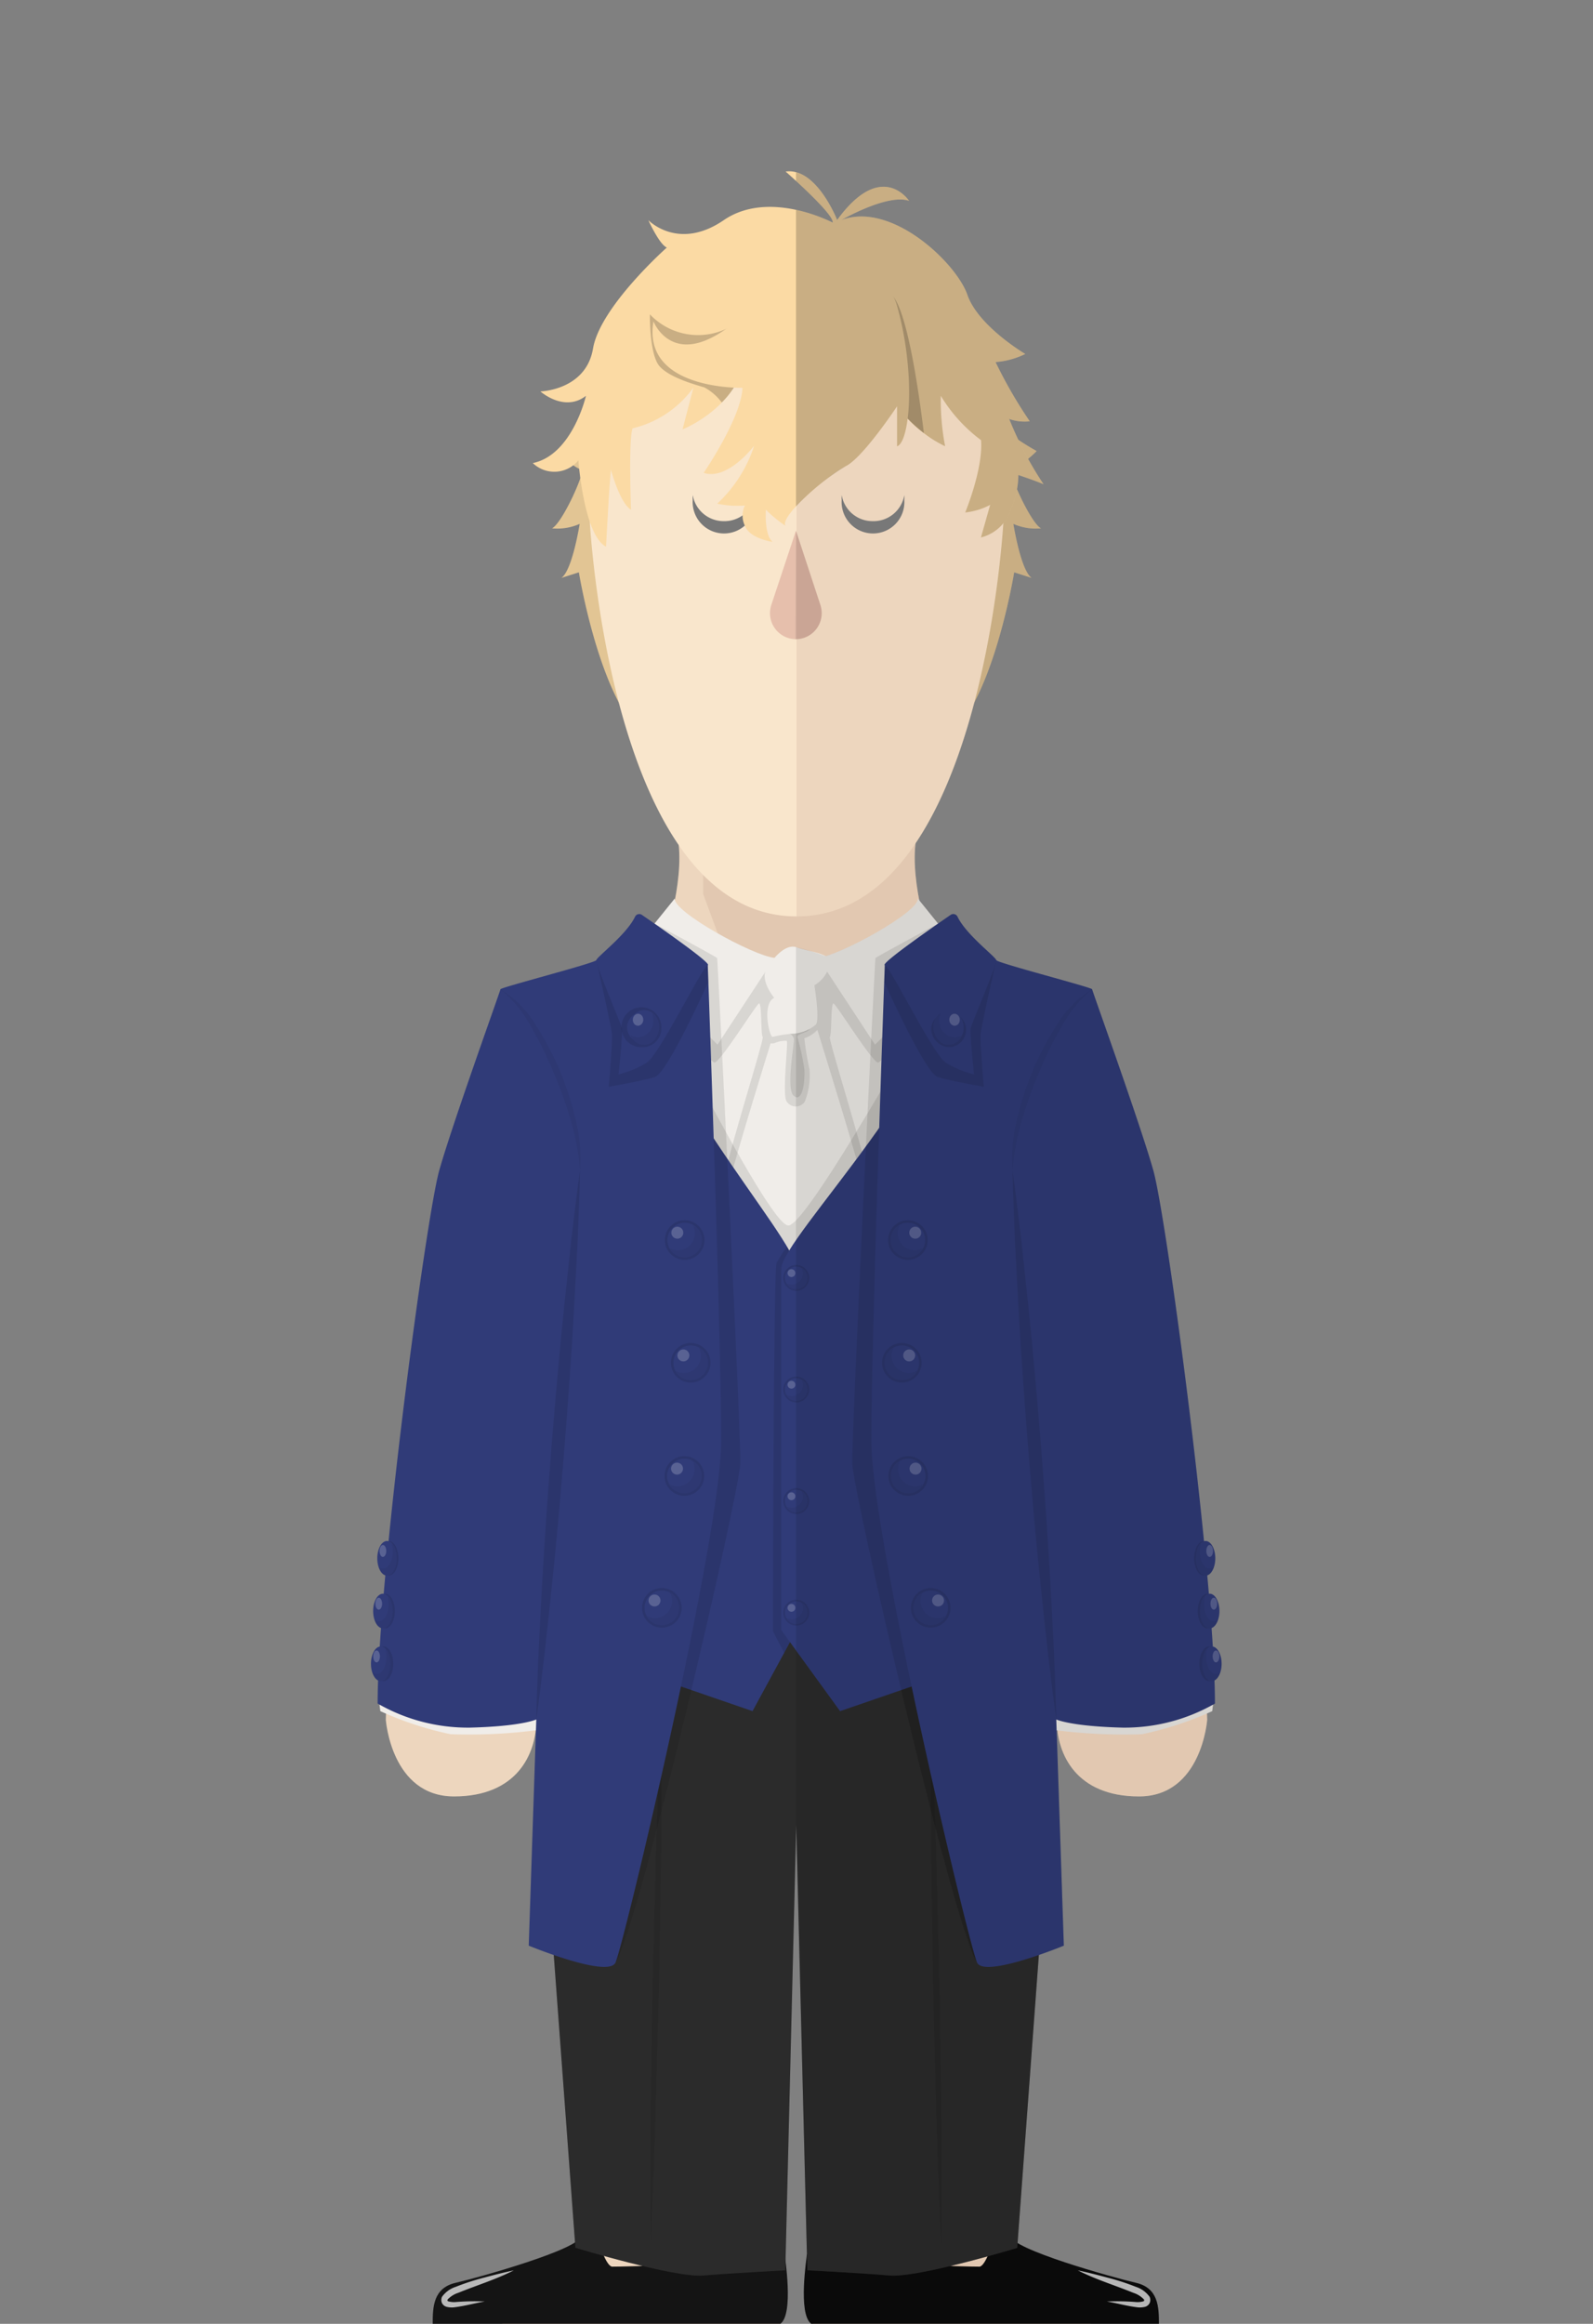 <svg xmlns="http://www.w3.org/2000/svg" viewBox="0 0 122.34 178.36"><rect x="0" y="0" width="122.34" height="178.36" fill="#808080" stroke="none"/><path d="M76.398,32.396a20.045,20.045,0,0,0,3.208,2.219c-.031.094-1.5,1.406-1.906,1.406s1.438,4.125,2.25,4.531a4.248,4.248,0,0,1-2.125-.344s.562,3.58,1.406,4.149l-1.344-.431S76.168,54.521,72.418,56.865s-11.246-17.312-11.246-17.312Z" style="fill: #fbdaa4"/>
<path d="M45.946,32.396a20.045,20.045,0,0,1-3.208,2.219c.031.094,1.5,1.406,1.906,1.406s-1.438,4.125-2.25,4.531a4.248,4.248,0,0,0,2.125-.344s-.562,3.58-1.406,4.149l1.344-.431s1.719,10.594,5.469,12.938,11.246-17.312,11.246-17.312Z" style="fill: #fbdaa4"/>
<path d="M76.398,32.396a20.045,20.045,0,0,0,3.208,2.219c-.031.094-1.5,1.406-1.906,1.406s1.438,4.125,2.25,4.531a4.248,4.248,0,0,1-2.125-.344s.562,3.58,1.406,4.149l-1.344-.431S76.168,54.521,72.418,56.865s-11.246-17.312-11.246-17.312Z" style="opacity: 0.2"/>
<path d="M45.946,32.396a20.045,20.045,0,0,1-3.208,2.219c.031.094,1.5,1.406,1.906,1.406s-1.438,4.125-2.25,4.531a4.248,4.248,0,0,0,2.125-.344s-.562,3.58-1.406,4.149l1.344-.431s1.719,10.594,5.469,12.938,11.246-17.312,11.246-17.312Z" style="opacity: 0.1"/><path d="M83.5,78.05c-2.66-3.86-12-5.5-12-5.5s-1.65-4.72-1.16-8.06l-9,1s-.06.27-.15.76v-.76L54,64.07l-1.92.42c.5,3.34-1.16,8.06-1.16,8.06s-9.38,1.64-12,5.5S30.63,98.42,29.63,132c0,0,.42,5.88,5.24,5.88s6.32-3.24,6.32-5.88l3.9,41.52s-6.79-1.57-6.5,4.87H59.92l1.22-47s1.28,47,1.28,47H83.75c.3-6.44-6.49-4.87-6.49-4.87L81.16,132c0,2.64,1.49,5.88,6.31,5.88S92.71,132,92.71,132C91.71,98.42,86.17,81.92,83.5,78.05Z" style="fill: #f9e6cc"/>\r\n<path d="M83.5,78.05c-2.66-3.86-12-5.5-12-5.5s-1.65-4.72-1.16-8.06l-9,1s-.06.27-.15.76v-.76L54,64.07l-1.92.42c.5,3.34-1.16,8.06-1.16,8.06s-9.38,1.64-12,5.5S30.63,98.42,29.63,132c0,0,.42,5.88,5.24,5.88s6.32-3.24,6.32-5.88l3.9,41.52s-6.79-1.57-6.5,4.87H59.92l1.22-47.05,1.29,47.05H83.75c.3-6.44-6.49-4.87-6.49-4.87L81.16,132c0,2.64,1.49,5.88,6.31,5.88S92.71,132,92.71,132C91.71,98.42,86.17,81.92,83.5,78.05Z" style="fill: #804b3c;opacity: 0.1"/>\r\n<path d="M83.5,78.05c-2.66-3.87-12-5.5-12-5.5s-1.65-4.72-1.16-8.06l-9-2s-.06,3.27-.15,3.76V62.52L54,64.07l0,4.54L61.17,88l0,43.21s1.29,47.14,1.29,47.14H83.75c.3-6.43-6.49-4.86-6.49-4.86L81.16,132c0,2.64,1.49,5.88,6.31,5.88S92.71,132,92.71,132C91.71,98.42,86.17,81.91,83.5,78.05Z" style="fill: #804b3c;opacity: 0.1"/>\r\n<path d="M80.38,125.11H41.89l-.7,6.86c11.54,0,19.72,8.11,19.72,8.11h.45S69.61,132,81.15,132Z" style="fill: #d5d5d5"/>\r\n<path d="M80.38,125.11H61.13v15h.23S69.61,132,81.15,132Z" style="opacity: 0.1"/>\r\n<path d="M33.231,178.357c0-1.295.042-2.753,1.771-3.149s9.604-2.594,9.635-3.609-.531-2.016-.172-2.016,1.344,1.281,1.406,1.922.703,2.446,1.141,2.465,11.297-.262,12.297-.684.984-.25.969-.172.703,4.479-.344,5.24Z" style="fill: #141414"/>
<path d="M39.46,174.255c-1.38.702-2.875,1.155-4.264,1.723a1.945,1.945,0,0,0-.817.511c-.024.033-.013.059-.014.09.006.008.011.035.075.056a1.73,1.73,0,0,0,.487.057,17.729,17.729,0,0,1,2.303-.046c-.766.127-1.49.335-2.281.436a1.621,1.621,0,0,1-.655-.03.554.554,0,0,1-.355-.297.591.591,0,0,1,.006-.468,2.086,2.086,0,0,1,1.054-.767,17.922,17.922,0,0,1,2.214-.715C37.957,174.605,38.701,174.414,39.46,174.255Z" style="fill: #fff;opacity: 0.7"/>
<path d="M89.004,178.357c0-1.295-.042-2.753-1.771-3.149s-9.604-2.594-9.635-3.609.531-2.016.172-2.016-1.344,1.281-1.406,1.922-.703,2.446-1.141,2.465-11.297-.262-12.297-.684-.984-.25-.969-.172-.703,4.479.344,5.24Z" style="fill: #0a0a0a"/>
<path d="M82.774,174.255c1.38.702,2.875,1.155,4.264,1.723a1.945,1.945,0,0,1,.817.511c.024.033.013.059.014.09-.006.008-.011.035-.075.056a1.73,1.73,0,0,1-.487.057,17.729,17.729,0,0,0-2.303-.046c.766.127,1.49.335,2.281.436a1.621,1.621,0,0,0,.655-.03.554.554,0,0,0,.355-.297.591.591,0,0,0-.006-.468,2.086,2.086,0,0,0-1.054-.767,17.922,17.922,0,0,0-2.214-.715C84.277,174.605,83.533,174.414,82.774,174.255Z" style="fill: #fff;opacity: 0.7"/>
<path d="M80.38,125.11H41.89l-.7,6.86,3,40.55s7.61,2.31,9.8,2.13,6.32-.4,6.32-.4l.84-34.17L62,174.25s4.13.21,6.32.4,9.8-2.12,9.8-2.12l3-40.55Z" style="fill: #333"/>
<g style="opacity: 0.2">
<path d="M49.46,126.38a7,7,0,0,1-.4,2.88,8.06,8.06,0,0,1-1.46,2.57,7.17,7.17,0,0,1-2.33,1.84,6.92,6.92,0,0,1-2.81.75,19.36,19.36,0,0,0,2.4-1.42,10,10,0,0,0,2-1.81A14.84,14.84,0,0,0,49.46,126.38Z"/>
</g>
<g style="opacity: 0.1">
<path d="M50.79,131.35q0,5.16,0,10.31L50.62,152l-.27,10.31q-.16,5.15-.4,10.3,0-5.16,0-10.31L50.12,152l.27-10.31Q50.55,136.5,50.79,131.35Z"/>
</g>
<g style="opacity: 0.2">
<path d="M72.81,126.38a14.84,14.84,0,0,0,2.63,4.8,10,10,0,0,0,2,1.81,19.36,19.36,0,0,0,2.4,1.42,6.92,6.92,0,0,1-2.81-.75,7.17,7.17,0,0,1-2.33-1.84,8.06,8.06,0,0,1-1.46-2.57A7,7,0,0,1,72.81,126.38Z"/>
</g>
<g style="opacity: 0.1">
<path d="M71.48,131.35q.24,5.15.4,10.3L72.15,152l.15,10.31q.06,5.15,0,10.31-.24-5.15-.4-10.3L71.65,152l-.15-10.31Q71.44,136.51,71.48,131.35Z"/>
</g>
<path d="M80.38,125.11H41.89l-.7,6.86,3,40.55s7.61,2.31,9.8,2.13,6.32-.4,6.32-.4l.84-34.17L62,174.25s4.13.21,6.32.4,9.8-2.12,9.8-2.12l3-40.55Z" style="opacity: 0.15"/>
<path d="M80.38,125.11H61.13v15L62,174.25s4.13.21,6.32.4,9.8-2.12,9.8-2.12l3-40.55Z" style="opacity: 0.1"/><path d="M61.172,16.833A15.93,15.93,0,0,0,45.289,32.716v7.213S46.842,70.335,61.172,70.335,77.067,39.928,77.067,39.928l-.013-7.212A15.929,15.929,0,0,0,61.172,16.833Z" style="fill: #f9e6cc"/>
<path d="M77.055,32.716A15.929,15.929,0,0,0,61.172,16.833V70.335c14.33,0,15.895-30.407,15.895-30.407Z" style="fill: #804b3c;opacity: 0.1"/><path d="M67,40a2.4,2.4,0,0,1-2.36-2,2.33,2.33,0,0,0,0,.38,2.41,2.41,0,1,0,4.81,0,2.33,2.33,0,0,0,0-.38A2.4,2.4,0,0,1,67,40Z" style="fill: #787878"/>\r\n<path d="M55.57,40a2.41,2.41,0,0,1-2.37-2,2.33,2.33,0,0,0,0,.38,2.41,2.41,0,1,0,4.81,0,2.34,2.34,0,0,0,0-.38A2.41,2.41,0,0,1,55.57,40Z" style="fill: #787878"/>\r\n<path d="M61.13,40.73l-1.89,5.69a2,2,0,0,0,1.89,2.64h0A2,2,0,0,0,63,46.42Z" style="fill: #d5988c;opacity: 0.5"/>\r\n<path d="M61.13,40.73,63,46.42a2,2,0,0,1-1.9,2.64h0Z" style="opacity: 0.1"/>\r\n<path d="M61.292,76.345c.635-.153,1.024-.282,1.024-.282s-3.03.545-3.395-.353a4.049,4.049,0,0,0,.539.873,1.239,1.239,0,0,0-.523,1.111C59.096,77.226,60.657,76.498,61.292,76.345Z" style="opacity: 0.1"/>
<path d="M62.668,77.651l-.353-.471.029-.434-.312-.26-.459.635.424.576-.318.576.541.424a1.414,1.414,0,0,1-.464.46,5.542,5.542,0,0,0,.869-.492c.076-.051.117-.209.135-.424-.081-.027-.151-.051-.176-.062C62.503,78.145,62.668,77.651,62.668,77.651Z" style="opacity: 0.3"/>
<path d="M60.044,75.733c.823.294,2.506-.059,2.543.184-.026-.179-.045-.293-.045-.293a2.541,2.541,0,0,0,1.208-1.708.458.458,0,0,0-.047-.216C63.949,74.862,60.044,75.733,60.044,75.733Z" style="opacity: 0.1"/>
<path d="M74.805,91.542c0-3.792-1.076-18.479-1.076-18.479l-12.576.895-12.576-.895S47.501,87.75,47.501,91.542c0,3.679,12.865,14.415,13.633,15.052v.031l.019-.015.019.015v-.031C61.94,105.956,74.805,95.22,74.805,91.542Z" style="fill: #f0ede9"/>
<path d="M73.729,73.062l-12.576.895-12.576-.895s-.084,1.15-.205,2.887a74.538,74.538,0,0,0,6.484,5.611c.438.023,3.219-4.477,3.438-4.54s.125,2.375.281,2.562S55.168,90.802,55.418,91.708c.208.756,4.347,9.371,5.716,12.213v.078l.019-.039.019.039v-.078c1.369-2.842,5.508-11.458,5.716-12.213.25-.906-3.312-11.938-3.156-12.125s.062-2.625.281-2.562,3,4.562,3.438,4.54a74.538,74.538,0,0,0,6.484-5.611C73.813,74.212,73.729,73.062,73.729,73.062Z" style="opacity: 0.1"/>
<path d="M59.481,73.518c-1.626-.153-7.822-3.548-7.658-4.56,0,0-2.963,3.646-3.247,4.104s6.529,7.115,6.529,7.115Z" style="fill: #f0ede9"/>
<path d="M62.825,73.518c1.626-.153,7.822-3.548,7.658-4.56,0,0,2.963,3.646,3.247,4.104s-6.529,7.115-6.529,7.115Z" style="fill: #f0ede9"/>
<path d="M62.938,79.583l-.301-.984-1.688-1.578L59.501,78.25l-.167,1.333S56.168,89.75,56.001,90.917,61.139,102.792,61.139,102.792s5.3-10.709,5.133-11.875S62.938,79.583,62.938,79.583Z" style="fill: #f0ede9"/>
<path d="M59.481,80.062a1.99,1.99,0,0,1,.937-.175c.146.029-.375,4.175,0,4.654a.827.827,0,0,0,1.396,0,5.654,5.654,0,0,0,.354-2.458,23.694,23.694,0,0,1-.395-2.396,2.481,2.481,0,0,0,1.002-.639l-.138-.449-1.688-1.578L59.501,78.25l-.167,1.333s-.057.182-.153.493A.647.647,0,0,0,59.481,80.062Z" style="opacity: 0.1"/>
<path d="M60.137,79.193c.594.139.75.25.828.516s-.641,3.891,0,4.406.859-.969.812-2.016a18.519,18.519,0,0,0-.539-2.516c.005-.263.94-.359.904-.609S60.137,79.193,60.137,79.193Z" style="opacity: 0.1"/>
<path d="M58.96,74.208s1.145-1.875,2.218-1.5,2.615.458,2.573,1.208A2.542,2.542,0,0,1,62.543,75.625s.458,2.792.083,3.042a3.014,3.014,0,0,1-1.667.667,8.941,8.941,0,0,0-1.625.25c-.25,0-.833-2.542.125-3C59.46,76.583,58.22,75.132,58.96,74.208Z" style="fill: #f0ede9"/>
<path d="M73.734,73.062S62.171,94.062,60.543,94.062,48.577,73.062,48.577,73.062l-1.315.99.969,9.469,12.904,14.188,12.946-14.188.969-9.469Z" style="opacity: 0.1"/>
<path d="M48.577,73.062c.279,8.771,12.595,21.958,12.595,24.333v27.719L57.793,131.333l-15.98-5.498,2.122-51.268Z" style="fill: #303b78"/>
<path d="M60.222,126.863l-.86-1.659s.032-27.782.282-28.282a11.368,11.368,0,0,1,.795-1.243L61.172,97l-.501,29.036Z" style="opacity: 0.1"/>
<path d="M73.733,73.062c-.279,8.771-13.732,21.958-13.732,24.333v27.719l4.516,6.219,15.98-5.498L78.375,74.568Z" style="fill: #303b78"/>
<path d="M61.153,99.078a.994.994,0,1,1,.994-.994A.995.995,0,0,1,61.153,99.078Zm0-1.738a.744.744,0,1,0,.744.744A.745.745,0,0,0,61.153,97.34Z" style="opacity: 0.1"/>
<circle cx="61.153" cy="98.085" r="0.869" style="fill: #303b78"/>
<circle cx="60.783" cy="97.715" r="0.3" style="fill: #fff;opacity: 0.2"/>
<path d="M61.556,97.327a.847.847,0,0,1,.112.403.869.869,0,0,1-.869.869.847.847,0,0,1-.403-.112.86.86,0,0,0,.758.467.869.869,0,0,0,.869-.869A.86.86,0,0,0,61.556,97.327Z" style="opacity: 0.05"/>
<path d="M61.153,107.643a.995.995,0,1,1,.994-.995A.996.996,0,0,1,61.153,107.643Zm0-1.739a.745.745,0,1,0,.744.744A.745.745,0,0,0,61.153,105.904Z" style="opacity: 0.1"/>
<circle cx="61.153" cy="106.648" r="0.869" style="fill: #303b78"/>
<circle cx="60.783" cy="106.279" r="0.3" style="fill: #fff;opacity: 0.2"/>
<path d="M61.556,105.891a.847.847,0,0,1,.112.403.869.869,0,0,1-.869.869.847.847,0,0,1-.403-.112.86.86,0,0,0,.758.467.869.869,0,0,0,.869-.869A.86.86,0,0,0,61.556,105.891Z" style="opacity: 0.05"/>
<path d="M61.153,116.206a.995.995,0,1,1,.994-.994A.995.995,0,0,1,61.153,116.206Zm0-1.739a.745.745,0,1,0,.744.745A.745.745,0,0,0,61.153,114.467Z" style="opacity: 0.1"/>
<circle cx="61.153" cy="115.212" r="0.869" style="fill: #303b78"/>
<circle cx="60.783" cy="114.842" r="0.3" style="fill: #fff;opacity: 0.2"/>
<path d="M61.556,114.454a.847.847,0,0,1,.112.403.869.869,0,0,1-.869.869.847.847,0,0,1-.403-.112.86.86,0,0,0,.758.467.869.869,0,0,0,.869-.869A.86.86,0,0,0,61.556,114.454Z" style="opacity: 0.05"/>
<path d="M61.153,124.77a.994.994,0,1,1,.994-.994A.995.995,0,0,1,61.153,124.77Zm0-1.738a.744.744,0,1,0,.744.744A.745.745,0,0,0,61.153,123.032Z" style="opacity: 0.1"/>
<circle cx="61.153" cy="123.775" r="0.869" style="fill: #303b78"/>
<circle cx="60.783" cy="123.406" r="0.3" style="fill: #fff;opacity: 0.2"/>
<path d="M61.556,123.018a.847.847,0,0,1,.112.403.869.869,0,0,1-.869.869.847.847,0,0,1-.403-.112.86.86,0,0,0,.758.467.869.869,0,0,0,.869-.869A.86.86,0,0,0,61.556,123.018Z" style="opacity: 0.05"/>
<path d="M29.146,130.836l.064.497a25.56,25.56,0,0,0,5.396,1.771,40.693,40.693,0,0,0,6.646-.312s.385-1.201.188-1.208S29.146,130.836,29.146,130.836Z" style="fill: #f0ede9"/>
<path d="M50.266,70.889s4.761,2.554,4.808,2.647,1.844,36.609,1.781,38.797-7.688,35.25-9.594,38.313Z" style="opacity: 0.1"/>
<path d="M45.793,73.701c-.21.246-7.344,2.086-7.359,2.226s-3.703,10.364-4.703,13.917-4.729,31.323-4.729,40.906a13.927,13.927,0,0,0,7.083,1.849c4-.099,5.102-.627,5.102-.627l-.581,17.361s6.062,2.5,6.656,1.312,8.082-32.562,8.119-39.938-1.025-36.625-1.025-36.625Z" style="fill: #303b78"/>
<path d="M46.751,83.417s2.583-.458,3.542-.75,4.086-7.25,4.086-7.25l.026.051c-.031-.879-.05-1.385-.05-1.385l-8.562-.383s1.167,5.091,1.208,5.716S46.751,83.417,46.751,83.417Z" style="opacity: 0.1"/>
<path d="M48.772,70.358a.358.358,0,0,1,.529-.137c1.297.892,5.424,3.757,5.055,3.863-.438.125-3.688,6.829-4.688,7.477a7.361,7.361,0,0,1-2.167.898s.346-3.178.256-3.558-2.027-4.895-1.965-5.2C45.85,73.423,48.104,71.755,48.772,70.358Z" style="fill: #303b78"/>
<path d="M41.187,131.972c.074-3.527.258-7.045.457-10.563.189-3.518.455-7.03.723-10.541.291-3.51.584-7.019.954-10.523l.559-5.255c.223-1.749.411-3.5.664-5.247-.027,1.764-.118,3.524-.175,5.286l-.28,5.277c-.189,3.518-.456,7.03-.724,10.541-.292,3.51-.585,7.019-.956,10.523C42.048,124.975,41.672,128.478,41.187,131.972Z" style="opacity: 0.1"/>
<path d="M38.434,75.927a8.107,8.107,0,0,1,2.737,2.787,23.083,23.083,0,0,1,1.832,3.482A25.002,25.002,0,0,1,44.213,85.938a12.582,12.582,0,0,1,.33,3.905,17.991,17.991,0,0,0-.703-3.81,30.657,30.657,0,0,0-1.299-3.644,27.74,27.74,0,0,0-1.696-3.473A9.869,9.869,0,0,0,38.434,75.927Z" style="opacity: 0.05"/>
<path d="M49.386,80.376A1.535,1.535,0,1,1,50.792,78.925,1.437,1.437,0,0,1,49.386,80.376Zm.137-2.656a1.149,1.149,0,1,0,.936,1.188A1.076,1.076,0,0,0,49.522,77.72Z" style="opacity: 0.1"/>
<ellipse cx="49.464" cy="78.857" rx="1.33" ry="1.163" transform="translate(-31.833 124.201) rotate(-87.052)" style="fill: #303b78"/>
<ellipse cx="48.999" cy="78.268" rx="0.459" ry="0.402" transform="translate(-31.684 123.177) rotate(-87.052)" style="fill: #fff;opacity: 0.2"/>
<path d="M50.061,77.728a1.44,1.44,0,0,1,.118.623,1.255,1.255,0,0,1-1.23,1.268,1.028,1.028,0,0,1-.529-.198,1.146,1.146,0,0,0,.975.765,1.255,1.255,0,0,0,1.23-1.268A1.347,1.347,0,0,0,50.061,77.728Z" style="opacity: 0.05"/>
<path d="M52.584,96.698a1.521,1.521,0,1,1,1.521-1.521A1.523,1.523,0,0,1,52.584,96.698Zm0-2.659A1.138,1.138,0,1,0,53.722,95.177,1.14,1.14,0,0,0,52.584,94.039Z" style="opacity: 0.1"/>
<circle cx="52.584" cy="95.177" r="1.33" style="fill: #303b78"/>
<circle cx="52.018" cy="94.612" r="0.459" style="fill: #fff;opacity: 0.2"/>
<path d="M53.2,94.018a1.296,1.296,0,0,1,.171.616,1.33,1.33,0,0,1-1.33,1.33,1.296,1.296,0,0,1-.616-.171,1.316,1.316,0,0,0,1.159.714,1.33,1.33,0,0,0,1.33-1.33A1.316,1.316,0,0,0,53.2,94.018Z" style="opacity: 0.05"/>
<path d="M53.047,106.117a1.521,1.521,0,1,1,1.521-1.521A1.523,1.523,0,0,1,53.047,106.117Zm0-2.659a1.138,1.138,0,1,0,1.138,1.138A1.14,1.14,0,0,0,53.047,103.458Z" style="opacity: 0.1"/>
<circle cx="53.047" cy="104.596" r="1.33" style="fill: #303b78"/>
<circle cx="52.482" cy="104.031" r="0.459" style="fill: #fff;opacity: 0.2"/>
<path d="M53.663,103.437a1.296,1.296,0,0,1,.171.616,1.33,1.33,0,0,1-1.33,1.33,1.296,1.296,0,0,1-.616-.171,1.316,1.316,0,0,0,1.159.714,1.33,1.33,0,0,0,1.33-1.33A1.316,1.316,0,0,0,53.663,103.437Z" style="opacity: 0.05"/>
<path d="M52.56,114.807a1.521,1.521,0,1,1,1.521-1.521A1.523,1.523,0,0,1,52.56,114.807Zm0-2.659a1.138,1.138,0,1,0,1.138,1.138A1.14,1.14,0,0,0,52.56,112.147Z" style="opacity: 0.1"/>
<circle cx="52.561" cy="113.286" r="1.33" style="fill: #303b78"/>
<circle cx="51.995" cy="112.721" r="0.459" style="fill: #fff;opacity: 0.2"/>
<path d="M53.177,112.127a1.296,1.296,0,0,1,.171.616,1.33,1.33,0,0,1-1.33,1.33,1.296,1.296,0,0,1-.616-.171,1.316,1.316,0,0,0,1.159.714,1.33,1.33,0,0,0,1.33-1.33A1.316,1.316,0,0,0,53.177,112.127Z" style="opacity: 0.05"/>
<path d="M50.83,124.927a1.521,1.521,0,1,1,1.521-1.521A1.523,1.523,0,0,1,50.83,124.927Zm0-2.659A1.138,1.138,0,1,0,51.968,123.406,1.14,1.14,0,0,0,50.83,122.268Z" style="opacity: 0.1"/>
<circle cx="50.83" cy="123.406" r="1.33" style="fill: #303b78"/>
<circle cx="50.265" cy="122.841" r="0.459" style="fill: #fff;opacity: 0.2"/>
<path d="M51.446,122.247a1.296,1.296,0,0,1,.171.616,1.33,1.33,0,0,1-1.33,1.33,1.296,1.296,0,0,1-.616-.171,1.316,1.316,0,0,0,1.159.714,1.33,1.33,0,0,0,1.33-1.33A1.316,1.316,0,0,0,51.446,122.247Z" style="opacity: 0.05"/>
<ellipse cx="29.453" cy="127.698" rx="0.748" ry="1.33" style="opacity: 0.1"/>
<ellipse cx="29.577" cy="123.651" rx="0.748" ry="1.33" style="opacity: 0.1"/>
<ellipse cx="29.851" cy="119.604" rx="0.748" ry="1.33" style="opacity: 0.1"/>
<ellipse cx="29.237" cy="127.698" rx="0.748" ry="1.33" style="fill: #303b78"/>
<ellipse cx="28.919" cy="127.133" rx="0.258" ry="0.459" style="fill: #fff;opacity: 0.2"/>
<path d="M29.584,126.539a2.113,2.113,0,0,1,.096.616c0,.734-.335,1.33-.748,1.33a.519.519,0,0,1-.347-.171c.126.419.366.714.652.714.413,0,.748-.595.748-1.33A1.627,1.627,0,0,0,29.584,126.539Z" style="opacity: 0.05"/>
<ellipse cx="29.405" cy="123.651" rx="0.748" ry="1.33" style="fill: #303b78"/>
<ellipse cx="29.087" cy="123.086" rx="0.258" ry="0.459" style="fill: #fff;opacity: 0.2"/>
<path d="M29.751,122.492a2.113,2.113,0,0,1,.096.616c0,.734-.335,1.33-.748,1.33a.519.519,0,0,1-.347-.171c.126.419.366.714.652.714.413,0,.748-.595.748-1.33A1.627,1.627,0,0,0,29.751,122.492Z" style="opacity: 0.05"/>
<ellipse cx="29.723" cy="119.604" rx="0.748" ry="1.33" style="fill: #303b78"/>
<ellipse cx="29.405" cy="119.039" rx="0.258" ry="0.459" style="fill: #fff;opacity: 0.2"/>
<path d="M30.07,118.445a2.113,2.113,0,0,1,.096.616c0,.734-.335,1.33-.748,1.33a.519.519,0,0,1-.347-.171c.126.419.366.714.652.714.413,0,.748-.595.748-1.33A1.627,1.627,0,0,0,30.07,118.445Z" style="opacity: 0.05"/>
<path d="M93.161,130.836l-.064.497a25.56,25.56,0,0,1-5.396,1.771,40.693,40.693,0,0,1-6.646-.312s-.385-1.201-.188-1.208S93.161,130.836,93.161,130.836Z" style="fill: #f0ede9"/>
<path d="M72.041,70.889s-4.761,2.554-4.808,2.647-1.844,36.609-1.781,38.797,7.688,35.25,9.594,38.313Z" style="opacity: 0.1"/>
<path d="M76.514,73.701c.21.246,7.344,2.086,7.359,2.226s3.703,10.364,4.703,13.917,4.729,31.323,4.729,40.906a13.927,13.927,0,0,1-7.083,1.849c-4-.099-5.102-.627-5.102-.627l.581,17.361s-6.062,2.5-6.656,1.312-8.082-32.562-8.119-39.938,1.025-36.625,1.025-36.625Z" style="fill: #303b78"/>
<path d="M75.556,83.417s-2.583-.458-3.542-.75-4.086-7.25-4.086-7.25l-.026.051c.031-.879.05-1.385.05-1.385l8.562-.383s-1.167,5.091-1.208,5.716S75.556,83.417,75.556,83.417Z" style="opacity: 0.1"/>
<path d="M73.535,70.358a.358.358,0,0,0-.529-.137c-1.297.892-5.424,3.757-5.055,3.863.438.125,3.688,6.829,4.688,7.477a7.361,7.361,0,0,0,2.167.898s-.346-3.178-.256-3.558,2.027-4.895,1.965-5.2C76.457,73.423,74.203,71.755,73.535,70.358Z" style="fill: #303b78"/>
<path d="M81.12,131.972c-.074-3.527-.258-7.045-.457-10.563-.189-3.518-.455-7.03-.723-10.541-.291-3.51-.584-7.019-.954-10.523l-.559-5.255c-.223-1.749-.411-3.5-.664-5.247.027,1.764.118,3.524.175,5.286l.28,5.277c.189,3.518.456,7.03.724,10.541.292,3.51.585,7.019.956,10.523C80.259,124.975,80.635,128.478,81.12,131.972Z" style="opacity: 0.1"/>
<path d="M83.873,75.927a8.107,8.107,0,0,0-2.737,2.787,23.083,23.083,0,0,0-1.832,3.482A25.002,25.002,0,0,0,78.094,85.938a12.582,12.582,0,0,0-.33,3.905,17.991,17.991,0,0,1,.703-3.81,30.657,30.657,0,0,1,1.299-3.644,27.74,27.74,0,0,1,1.696-3.473A9.869,9.869,0,0,1,83.873,75.927Z" style="opacity: 0.05"/>
<path d="M71.515,78.925a1.342,1.342,0,1,1,1.406,1.45A1.437,1.437,0,0,1,71.515,78.925Zm.334-.017a1.004,1.004,0,1,0,.936-1.188A1.076,1.076,0,0,0,71.849,78.908Z" style="opacity: 0.1"/>
<ellipse cx="72.843" cy="78.857" rx="1.163" ry="1.33" transform="translate(-3.959 3.85) rotate(-2.948)" style="fill: #303b78"/>
<ellipse cx="73.308" cy="78.268" rx="0.402" ry="0.459" transform="translate(-3.928 3.873) rotate(-2.948)" style="fill: #fff;opacity: 0.2"/>
<path d="M72.246,77.728a1.44,1.44,0,0,0-.118.623,1.255,1.255,0,0,0,1.23,1.268,1.028,1.028,0,0,0,.529-.198,1.146,1.146,0,0,1-.975.765,1.255,1.255,0,0,1-1.23-1.268A1.347,1.347,0,0,1,72.246,77.728Z" style="opacity: 0.05"/>
<path d="M68.203,95.177A1.521,1.521,0,1,1,69.723,96.698,1.523,1.523,0,0,1,68.203,95.177Zm.382,0a1.138,1.138,0,1,0,1.138-1.138A1.14,1.14,0,0,0,68.585,95.177Z" style="opacity: 0.1"/>
<circle cx="69.723" cy="95.177" r="1.33" style="fill: #303b78"/>
<circle cx="70.289" cy="94.612" r="0.459" style="fill: #fff;opacity: 0.2"/>
<path d="M69.107,94.018a1.296,1.296,0,0,0-.171.616,1.33,1.33,0,0,0,1.33,1.33,1.296,1.296,0,0,0,.616-.171,1.316,1.316,0,0,1-1.159.714,1.33,1.33,0,0,1-1.33-1.33A1.316,1.316,0,0,1,69.107,94.018Z" style="opacity: 0.05"/>
<path d="M67.739,104.596A1.521,1.521,0,1,1,69.26,106.117,1.523,1.523,0,0,1,67.739,104.596Zm.382,0A1.138,1.138,0,1,0,69.26,103.458,1.14,1.14,0,0,0,68.122,104.596Z" style="opacity: 0.1"/>
<circle cx="69.26" cy="104.596" r="1.33" style="fill: #303b78"/>
<circle cx="69.825" cy="104.031" r="0.459" style="fill: #fff;opacity: 0.2"/>
<path d="M68.644,103.437a1.296,1.296,0,0,0-.171.616,1.33,1.33,0,0,0,1.33,1.33,1.296,1.296,0,0,0,.616-.171,1.316,1.316,0,0,1-1.159.714,1.33,1.33,0,0,1-1.33-1.33A1.316,1.316,0,0,1,68.644,103.437Z" style="opacity: 0.05"/>
<path d="M68.226,113.286a1.521,1.521,0,1,1,1.521,1.521A1.523,1.523,0,0,1,68.226,113.286Zm.382,0a1.138,1.138,0,1,0,1.138-1.138A1.14,1.14,0,0,0,68.608,113.286Z" style="opacity: 0.1"/>
<circle cx="69.746" cy="113.286" r="1.33" style="fill: #303b78"/>
<circle cx="70.312" cy="112.721" r="0.459" style="fill: #fff;opacity: 0.2"/>
<path d="M69.13,112.127a1.296,1.296,0,0,0-.171.616A1.33,1.33,0,0,0,70.289,114.073a1.296,1.296,0,0,0,.616-.171,1.316,1.316,0,0,1-1.159.714,1.33,1.33,0,0,1-1.33-1.33A1.316,1.316,0,0,1,69.13,112.127Z" style="opacity: 0.05"/>
<path d="M69.956,123.406A1.521,1.521,0,1,1,71.477,124.927,1.523,1.523,0,0,1,69.956,123.406Zm.382,0a1.138,1.138,0,1,0,1.138-1.138A1.14,1.14,0,0,0,70.339,123.406Z" style="opacity: 0.1"/>
<circle cx="71.477" cy="123.406" r="1.33" style="fill: #303b78"/>
<circle cx="72.042" cy="122.841" r="0.459" style="fill: #fff;opacity: 0.2"/>
<path d="M70.861,122.247a1.296,1.296,0,0,0-.171.616,1.33,1.33,0,0,0,1.33,1.33,1.296,1.296,0,0,0,.616-.171,1.316,1.316,0,0,1-1.159.714,1.33,1.33,0,0,1-1.33-1.33A1.316,1.316,0,0,1,70.861,122.247Z" style="opacity: 0.05"/>
<ellipse cx="92.854" cy="127.698" rx="0.748" ry="1.33" style="opacity: 0.1"/>
<ellipse cx="92.73" cy="123.651" rx="0.748" ry="1.33" style="opacity: 0.1"/>
<ellipse cx="92.456" cy="119.604" rx="0.748" ry="1.33" style="opacity: 0.1"/>
<ellipse cx="93.07" cy="127.698" rx="0.748" ry="1.33" style="fill: #303b78"/>
<ellipse cx="93.388" cy="127.133" rx="0.258" ry="0.459" style="fill: #fff;opacity: 0.2"/>
<path d="M92.723,126.539a2.113,2.113,0,0,0-.096.616c0,.734.335,1.33.748,1.33a.519.519,0,0,0,.347-.171c-.126.419-.366.714-.652.714-.413,0-.748-.595-.748-1.33A1.627,1.627,0,0,1,92.723,126.539Z" style="opacity: 0.05"/>
<ellipse cx="92.902" cy="123.651" rx="0.748" ry="1.33" style="fill: #303b78"/>
<ellipse cx="93.22" cy="123.086" rx="0.258" ry="0.459" style="fill: #fff;opacity: 0.2"/>
<path d="M92.556,122.492a2.113,2.113,0,0,0-.096.616c0,.734.335,1.33.748,1.33a.519.519,0,0,0,.347-.171c-.126.419-.366.714-.652.714-.413,0-.748-.595-.748-1.33A1.627,1.627,0,0,1,92.556,122.492Z" style="opacity: 0.05"/>
<ellipse cx="92.584" cy="119.604" rx="0.748" ry="1.33" style="fill: #303b78"/>
<ellipse cx="92.902" cy="119.039" rx="0.258" ry="0.459" style="fill: #fff;opacity: 0.2"/>
<path d="M92.237,118.445a2.113,2.113,0,0,0-.096.616c0,.734.335,1.33.748,1.33a.519.519,0,0,0,.347-.171c-.126.419-.366.714-.652.714-.413,0-.748-.595-.748-1.33A1.627,1.627,0,0,1,92.237,118.445Z" style="opacity: 0.05"/>
<path d="M93.144,126.395c-.029-.468-.062-.954-.098-1.451a.492.492,0,0,0,.107-.053.65.65,0,0,0,.088-.072.89.89,0,0,0,.109-.13,1.772,1.772,0,0,0,.301-1.038c0-.734-.335-1.33-.748-1.33-.021,0-.039.018-.06.022q-.06-.709-.127-1.442a.486.486,0,0,0,.12-.056.65.65,0,0,0,.088-.072.89.89,0,0,0,.109-.13,1.772,1.772,0,0,0,.301-1.038c0-.734-.335-1.33-.748-1.33-.023,0-.042.019-.064.023-.019-.003-.036-.02-.056-.02-1.161-11.661-3.189-25.953-3.888-28.434-1-3.552-4.688-13.776-4.703-13.917s-7.149-1.98-7.359-2.227c-.057-.278-2.311-1.946-2.979-3.343a.358.358,0,0,0-.529-.137c-.24.165-.578.398-.965.668l-.001 0c-.791-.987-1.558-1.931-1.558-1.931.149.919-4.939,3.796-7.093,4.432a16.914,16.914,0,0,0-2.211-.682c-.017-.006-.034-.006-.051-.01V126.664l3.39,4.669,4.694-1.615c2.237,9.368,4.83,19.313,5.834,20.927.594,1.188,6.656-1.312,6.656-1.312l-.553-16.531a39.102,39.102,0,0,0,6.553.302,25.56,25.56,0,0,0,5.396-1.771l.064-.497h-0c.094-.054.145-.086.145-.086,0-.534-.013-1.133-.035-1.774a.609.609,0,0,0,.05-.038.647.647,0,0,0,.088-.072.887.887,0,0,0,.109-.13,1.772,1.772,0,0,0,.301-1.038C93.818,127.01,93.521,126.464,93.144,126.395Z" style="opacity: 0.1"/><path d="M80.145,37.169A27.22,27.22,0,0,1,77.506,32.157a3.546,3.546,0,0,0,1.578.179,35.185,35.185,0,0,1-2.625-4.544,6.283,6.283,0,0,0,2.281-.625s-3.615-2.125-4.448-4.542-5.797-7.189-9.669-5.74c0,0,3.554-2.051,5.195-1.468,0,0-2.109-3.231-5.526,1.468,0,0-1.583-4.051-3.958-3.718,0,0,3.767,3.298,3.613,3.92,0,0-4.863-2.586-8.363-.19s-5.792,0-5.792,0S50.626,18.75,51.21,19c0,0-5.125,4.542-5.667,7.75s-4.042,3.292-4.042,3.292,1.833,1.635,3.5.338c0,0-1.042,4.537-4.083,5.162a2.387,2.387,0,0,0,3.5-.208s.417,5.75,2.125,6.625c0,0,.25-4.792.375-5.917,0,0,.667,2.546,1.542,3.085,0,0-.208-5.419.125-6.252a8.048,8.048,0,0,0,4.667-3.125L52.418,32.958s4.458-1.75,4.917-5.917S68.893,31.184,68.893,31.184a10.034,10.034,0,0,0,3.691,3.066,18.511,18.511,0,0,1-.333-3.87,11.964,11.964,0,0,0,3.091,3.404c.172,2.201-1.216,5.549-1.216,5.549A5.286,5.286,0,0,0,76.043,38.75l-.708,2.5a3.242,3.242,0,0,0,2.292-2.123,6.969,6.969,0,0,0,.583-2.669S79.533,36.9,80.145,37.169Z" style="fill: #fbdaa4"/>
<path d="M55.732,25.259A5.105,5.105,0,0,1,49.91,24.125s-.047,3.073.737,3.979,2.865,1.448,3.458,1.635a4.137,4.137,0,0,1,1.325,1.153,6.491,6.491,0,0,0,1.905-3.851C57.793,22.875,68.893,31.184,68.893,31.184A10.702,10.702,0,0,0,70.954,33.245c-.418-3.409-1.236-8.925-2.303-10.421C67.074,20.615,57.729,24.529,55.732,25.259Z" style="opacity: 0.2"/>
<path d="M68.893,23.475c1.413,5.008,1.041,10.405,0,10.784V31.184s-2.601,3.926-3.926,4.588-5.155,3.878-4.635,4.588a9.734,9.734,0,0,1-1.514-1.239s-.142,1.949.52,2.469c0,0-1.75-.236-2.128-1.23a1.768,1.768,0,0,1,0-1.561,7.372,7.372,0,0,1-2.128-.142,10.499,10.499,0,0,0,2.838-4.446S55.887,36.907,54.042,36.292c0,0,2.885-4.209,2.98-6.527,0,0-7.735.199-6.837-5.098,0,0,1.161,3.017,4.614,1.173s6.149-6.669,6.149-6.669S67.709,19.278,68.893,23.475Z" style="fill: #fbdaa4"/>
<path d="M80.145,37.169A27.22,27.22,0,0,1,77.506,32.157a3.546,3.546,0,0,0,1.578.179,35.185,35.185,0,0,1-2.625-4.544,6.283,6.283,0,0,0,2.281-.625s-3.615-2.125-4.448-4.542-5.797-7.189-9.669-5.74c0,0,3.554-2.051,5.195-1.468,0,0-2.109-3.231-5.526,1.468,0,0-1.235-3.153-3.159-3.664v.666c1.096,1.007,2.921,2.763,2.813,3.2a12.058,12.058,0,0,0-2.813-.98V38.867a18.327,18.327,0,0,1,3.834-3.095c1.324-.662,3.926-4.588,3.926-4.588v3.074c.377-.137.664-.938.812-2.133l.009.009c.116.12.231.238.346.347.104.099.204.19.306.28.073.064.144.125.216.184.128.106.251.208.372.3l0.0 0A8.617,8.617,0,0,0,72.585,34.25a18.511,18.511,0,0,1-.333-3.87,11.964,11.964,0,0,0,3.091,3.404c.172,2.201-1.216,5.549-1.216,5.549A5.286,5.286,0,0,0,76.043,38.75l-.708,2.5a3.242,3.242,0,0,0,2.292-2.123,6.969,6.969,0,0,0,.583-2.669S79.533,36.9,80.145,37.169Z" style="opacity: 0.2"/></svg>